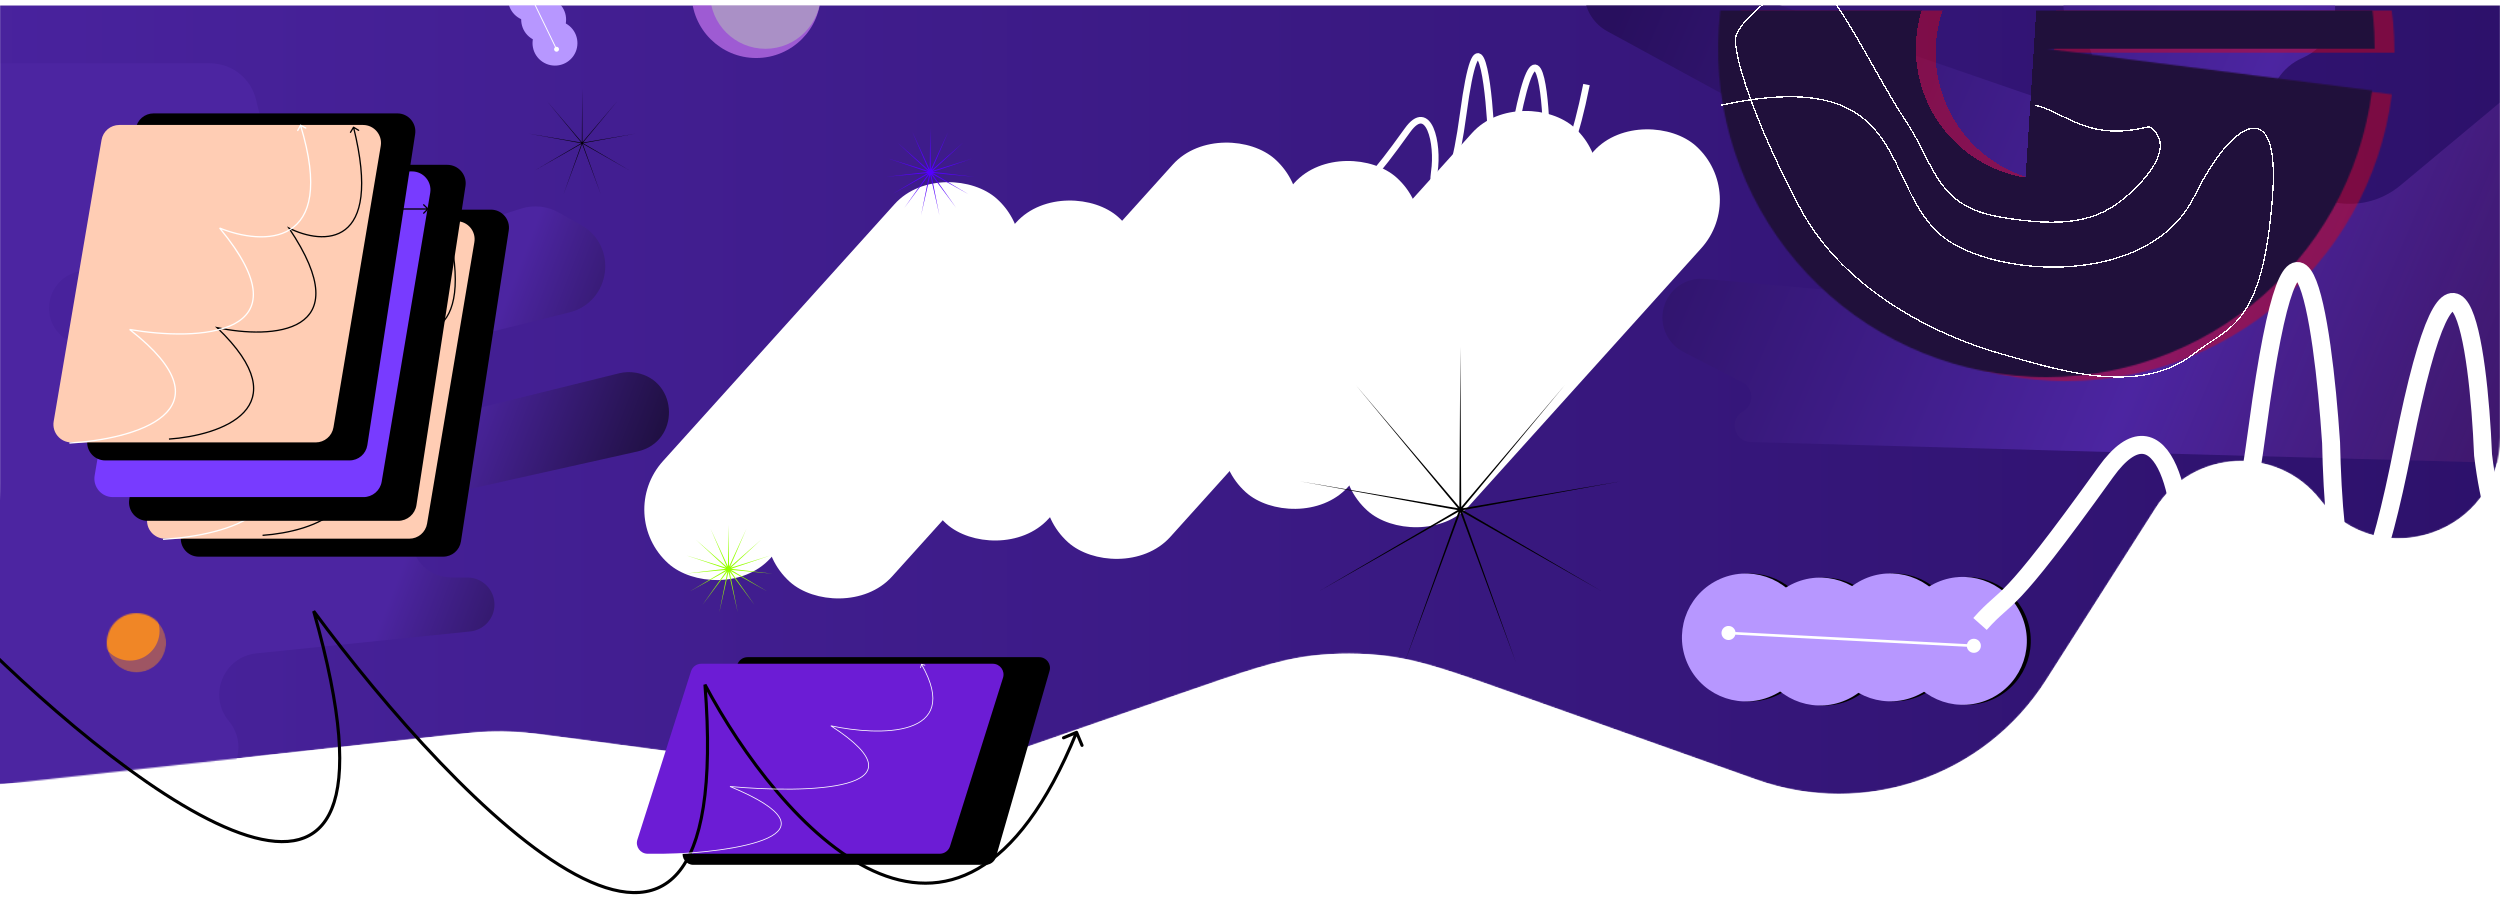 <svg width="1896" height="698" viewBox="0 0 1896 698" fill="none" xmlns="http://www.w3.org/2000/svg">
<g clip-path="url(#clip0_2466_2122)">
<rect width="1896" height="698" fill="white"/>
<g filter="url(#filter0_d_2466_2122)">
<mask id="mask0_2466_2122" style="mask-type:alpha" maskUnits="userSpaceOnUse" x="-99" y="0" width="1995" height="599">
<path d="M0 0H1896V327.804C1896 400.363 1804.31 432.014 1759.55 374.906V374.906C1727.06 333.452 1663.34 336.566 1635.05 380.991L1551.68 511.887C1505.05 585.1 1414.02 616.382 1332.24 587.298L1152.17 523.259C1102.54 505.608 1077.72 496.782 1052.2 493.564C1033.1 491.156 1013.79 491.083 994.682 493.345C969.136 496.37 944.252 505.007 894.485 522.28L784.825 560.343C750.545 572.241 733.405 578.191 715.766 581.488C702.554 583.958 689.158 585.314 675.719 585.542C657.777 585.845 639.792 583.451 603.823 578.663L427.875 555.24C409.609 552.808 400.476 551.593 391.303 551.089C384.426 550.711 377.536 550.634 370.652 550.856C361.47 551.153 352.313 552.162 333.997 554.181L7.223 590.204C2.417 590.734 -2.426 590.845 -7.252 590.538L-24.148 589.46C-108.458 584.083 -127.502 468.42 -49.366 436.296V436.296C-19.498 424.016 0 394.918 0 362.624V0Z" fill="url(#paint0_linear_2466_2122)"/>
</mask>
<g mask="url(#mask0_2466_2122)">
<path d="M0 0H1896V327.804C1896 400.363 1804.31 432.014 1759.55 374.906V374.906C1727.06 333.452 1663.34 336.566 1635.05 380.991L1551.68 511.887C1505.05 585.1 1414.02 616.382 1332.24 587.298L1152.17 523.259C1102.54 505.608 1077.72 496.782 1052.2 493.564C1033.1 491.156 1013.79 491.083 994.682 493.345C969.136 496.37 944.252 505.007 894.485 522.28L784.825 560.343C750.545 572.241 733.405 578.191 715.766 581.488C702.554 583.958 689.158 585.314 675.719 585.542C657.777 585.845 639.792 583.451 603.823 578.663L427.875 555.24C409.609 552.808 400.476 551.593 391.303 551.089C384.426 550.711 377.536 550.634 370.652 550.856C361.47 551.153 352.313 552.162 333.997 554.181L7.223 590.204C2.417 590.734 -2.426 590.845 -7.252 590.538L-24.148 589.46C-108.458 584.083 -127.502 468.42 -49.366 436.296V436.296C-19.498 424.016 0 394.918 0 362.624V0Z" fill="url(#paint1_linear_2466_2122)"/>
<circle cx="573.5" cy="-9" r="49" fill="#9E5BD3"/>
<circle cx="580.5" cy="-9" r="42" fill="#AA90C6"/>
<path d="M1370.45 457.742C1382.44 481.692 1372.75 510.831 1348.8 522.825C1324.85 534.819 1295.71 525.127 1283.72 501.176C1271.72 477.226 1281.42 448.087 1305.37 436.093C1329.32 424.099 1358.46 433.791 1370.45 457.742Z" fill="black"/>
<path d="M1426.8 460.836C1438.79 484.787 1429.1 513.925 1405.15 525.92C1381.2 537.914 1352.06 528.222 1340.07 504.271C1328.07 480.321 1337.77 451.182 1361.72 439.188C1385.67 427.194 1414.81 436.886 1426.8 460.836Z" fill="black"/>
<path d="M1480.02 457.672C1492.01 481.622 1482.32 510.761 1458.37 522.755C1434.42 534.75 1405.28 525.057 1393.28 501.107C1381.29 477.157 1390.98 448.018 1414.93 436.024C1438.88 424.029 1468.02 433.722 1480.02 457.672Z" fill="black"/>
<path d="M1535.03 460.32C1547.02 484.271 1537.33 513.41 1513.38 525.404C1489.43 537.398 1460.29 527.706 1448.29 503.755C1436.3 479.805 1445.99 450.666 1469.94 438.672C1493.89 426.678 1523.03 436.37 1535.03 460.32Z" fill="black"/>
<path d="M1308.59 475.782C1308.43 478.724 1310.69 481.233 1313.64 481.387C1316.58 481.54 1319.09 479.28 1319.24 476.339C1319.39 473.397 1317.13 470.888 1314.19 470.734C1311.25 470.581 1308.74 472.841 1308.59 475.782ZM1494.64 485.503C1494.48 488.444 1496.74 490.953 1499.68 491.107C1502.62 491.261 1505.13 489.001 1505.29 486.059C1505.44 483.118 1503.18 480.609 1500.24 480.455C1497.3 480.301 1494.79 482.561 1494.64 485.503ZM1313.86 477.059L1499.91 486.78L1500.01 484.782L1313.97 475.062L1313.86 477.059Z" fill="white"/>
<path d="M1367.45 457.742C1379.44 481.692 1369.75 510.831 1345.8 522.825C1321.85 534.819 1292.71 525.127 1280.72 501.176C1268.72 477.226 1278.42 448.087 1302.37 436.093C1326.32 424.099 1355.46 433.791 1367.45 457.742Z" fill="#B797FF"/>
<path d="M1423.8 460.836C1435.79 484.787 1426.1 513.925 1402.15 525.92C1378.2 537.914 1349.06 528.222 1337.07 504.271C1325.07 480.321 1334.77 451.182 1358.72 439.188C1382.67 427.194 1411.81 436.886 1423.8 460.836Z" fill="#B797FF"/>
<path d="M1477.02 457.672C1489.01 481.622 1479.32 510.761 1455.37 522.755C1431.42 534.75 1402.28 525.057 1390.28 501.107C1378.29 477.157 1387.98 448.018 1411.93 436.024C1435.88 424.029 1465.02 433.722 1477.02 457.672Z" fill="#B797FF"/>
<path d="M1532.03 460.32C1544.02 484.271 1534.33 513.41 1510.38 525.404C1486.43 537.398 1457.29 527.706 1445.29 503.755C1433.3 479.805 1442.99 450.666 1466.94 438.672C1490.89 426.678 1520.03 436.37 1532.03 460.32Z" fill="#B797FF"/>
<path d="M1305.59 475.782C1305.43 478.724 1307.69 481.233 1310.64 481.387C1313.58 481.54 1316.09 479.28 1316.24 476.339C1316.39 473.397 1314.13 470.888 1311.19 470.734C1308.25 470.581 1305.74 472.841 1305.59 475.782ZM1491.64 485.503C1491.48 488.444 1493.74 490.953 1496.68 491.107C1499.62 491.261 1502.13 489.001 1502.29 486.059C1502.44 483.118 1500.18 480.609 1497.24 480.455C1494.3 480.301 1491.79 482.561 1491.64 485.503ZM1310.86 477.059L1496.91 486.78L1497.01 484.782L1310.97 475.062L1310.86 477.059Z" fill="white"/>
<g filter="url(#filter1_d_2466_2122)">
<path d="M406.875 15.067C412.207 7.321 422.809 5.365 430.555 10.697C438.3 16.03 440.257 26.632 434.925 34.377C429.592 42.123 418.99 44.08 411.245 38.747C403.499 33.415 401.542 22.813 406.875 15.067Z" fill="#B797FF"/>
<path d="M398.279 -2.784C403.611 -10.53 414.213 -12.486 421.959 -7.154C429.705 -1.822 431.661 8.78 426.329 16.526C420.997 24.272 410.395 26.228 402.649 20.896C394.903 15.563 392.947 4.962 398.279 -2.784Z" fill="#B797FF"/>
<path d="M388.29 -18.611C393.622 -26.357 404.224 -28.314 411.97 -22.981C419.716 -17.649 421.672 -7.047 416.34 0.699C411.008 8.444 400.406 10.401 392.66 5.069C384.914 -0.264 382.958 -10.866 388.29 -18.611Z" fill="#B797FF"/>
<path d="M379.785 -35.975C385.117 -43.721 395.719 -45.677 403.465 -40.345C411.21 -35.012 413.167 -24.41 407.835 -16.665C402.502 -8.919 391.9 -6.962 384.155 -12.295C376.409 -17.627 374.452 -28.229 379.785 -35.975Z" fill="#B797FF"/>
<path d="M422.903 31.032C423.833 30.581 424.222 29.461 423.771 28.531C423.32 27.6 422.2 27.212 421.269 27.663C420.339 28.114 419.95 29.234 420.401 30.164C420.852 31.095 421.972 31.484 422.903 31.032ZM394.371 -27.822C395.302 -28.273 395.69 -29.393 395.239 -30.323C394.788 -31.254 393.668 -31.642 392.738 -31.191C391.807 -30.74 391.418 -29.62 391.869 -28.689C392.321 -27.759 393.441 -27.37 394.371 -27.822ZM422.402 29.195L393.87 -29.66L393.238 -29.353L421.77 29.501L422.402 29.195Z" fill="white"/>
</g>
<g filter="url(#filter2_d_2466_2122)">
<path d="M-169 78C-169 58.118 -152.882 42 -133 42H159.175C175.794 42 190.254 53.377 194.164 69.53L209.196 131.63C214.002 151.485 201.343 171.356 181.317 175.391L59.903 199.853C39.153 204.033 30.163 228.675 43.347 245.234V245.234C50.664 254.426 62.898 258.142 74.091 254.574L395.125 152.241C404.615 149.217 414.933 150.258 423.627 155.119L440.581 164.598C469.061 180.521 463.365 223.083 431.7 230.956L131.92 305.498C107.153 311.656 104.312 345.723 127.717 355.899V355.899C133.089 358.235 139.081 358.739 144.768 357.334L469.589 277.084C473.814 276.04 478.213 275.914 482.491 276.713V276.713C515.058 282.799 515.869 329.16 483.536 336.383L336.33 369.267C299.324 377.533 305.334 432 343.251 432H354.503C365.823 432 375 441.177 375 452.497V452.497C375 463.008 367.049 471.815 356.593 472.887L194.517 489.501C169.529 492.063 157.5 521.457 173.522 540.802V540.802C190.792 561.651 175.369 593.123 148.31 592.249L-134.162 583.125C-153.582 582.498 -169 566.574 -169 547.144V78Z" fill="url(#paint2_linear_2466_2122)"/>
</g>
<g filter="url(#filter3_d_2466_2122)">
<path d="M173.972 162.549C175.006 155.902 180.73 151 187.457 151H372.357C380.72 151 387.115 158.454 385.845 166.719L349.588 402.605C348.565 409.263 342.836 414.178 336.1 414.178H150.763C142.39 414.178 135.992 406.708 137.279 398.434L173.972 162.549Z" fill="black"/>
<path d="M148.007 171.13C149.123 164.57 154.807 159.771 161.461 159.771H346.3C354.74 159.771 361.156 167.356 359.758 175.679L323.892 389.145C322.788 395.717 317.099 400.531 310.434 400.531H125.163C116.712 400.531 110.293 392.928 111.709 384.597L148.007 171.13Z" fill="#FFCDB4"/>
<path d="M235.631 313.5L235.734 313.011L234.016 312.648L235.285 313.861L235.631 313.5ZM290.131 238L290.353 237.552L288.657 236.709L289.716 238.28L290.131 238ZM339.389 161.072C339.152 160.929 338.845 161.005 338.703 161.242L336.38 165.096C336.237 165.332 336.313 165.64 336.55 165.782C336.786 165.925 337.093 165.849 337.236 165.612L339.301 162.186L342.727 164.251C342.963 164.394 343.27 164.318 343.413 164.081C343.556 163.845 343.479 163.537 343.243 163.395L339.389 161.072ZM199.165 398.499C208.905 397.83 220.081 396.035 230.369 392.754C240.648 389.477 250.09 384.702 256.309 378.041C262.552 371.355 265.529 362.784 262.874 352.027C260.229 341.31 252.005 328.466 235.976 313.139L235.285 313.861C251.257 329.134 259.324 341.819 261.903 352.267C264.472 362.674 261.606 370.903 255.578 377.359C249.526 383.84 240.27 388.548 230.065 391.802C219.868 395.053 208.774 396.837 199.097 397.501L199.165 398.499ZM235.527 313.989C245.807 316.162 257.803 317.607 269.164 317.278C280.513 316.949 291.289 314.847 299.075 309.871C306.901 304.871 311.672 296.987 310.999 285.243C310.329 273.548 304.264 258.048 290.545 237.72L289.716 238.28C303.398 258.552 309.346 273.872 310 285.3C310.653 296.68 306.06 304.221 298.537 309.029C290.973 313.862 280.411 315.951 269.135 316.278C257.871 316.605 245.955 315.171 235.734 313.011L235.527 313.989ZM289.908 238.448C296.408 241.677 304.187 244.273 311.851 244.897C319.516 245.52 327.11 244.173 333.175 239.457C339.245 234.738 343.705 226.707 345.223 214.13C346.739 201.56 345.324 184.41 339.616 161.38L338.646 161.62C344.338 184.59 345.726 201.607 344.23 214.01C342.734 226.407 338.362 234.158 332.561 238.668C326.756 243.182 319.439 244.511 311.932 243.9C304.425 243.289 296.77 240.74 290.353 237.552L289.908 238.448Z" fill="black"/>
<path d="M169.331 314.892L169.416 314.399L169.024 315.287L169.331 314.892ZM237.569 237.956L237.756 237.492L237.184 238.275L237.569 237.956ZM299.155 159.559C298.912 159.429 298.609 159.521 298.479 159.765L296.362 163.736C296.232 163.979 296.324 164.282 296.568 164.412C296.811 164.542 297.114 164.45 297.244 164.206L299.126 160.676L302.656 162.558C302.899 162.688 303.202 162.596 303.332 162.352C303.462 162.109 303.37 161.806 303.126 161.676L299.155 159.559ZM123.659 401.499C135.839 400.818 149.815 398.991 162.678 395.653C175.529 392.318 187.323 387.462 195.092 380.691C198.982 377.3 201.878 373.416 203.379 368.988C204.882 364.554 204.975 359.611 203.312 354.129C199.996 343.194 189.694 330.106 169.638 314.498L169.024 315.287C189.035 330.86 199.131 343.788 202.355 354.42C203.963 359.722 203.862 364.45 202.432 368.666C201.001 372.888 198.227 376.632 194.435 379.937C186.84 386.557 175.224 391.364 162.427 394.685C149.642 398.003 135.733 399.823 123.603 400.501L123.659 401.499ZM169.246 315.385C182.104 317.597 197.107 319.068 211.311 318.733C225.502 318.398 238.951 316.259 248.661 311.209C253.523 308.68 257.467 305.412 260.089 301.257C262.714 297.096 263.992 292.078 263.571 286.092C262.73 274.149 255.124 258.344 237.954 237.636L237.184 238.275C254.32 258.94 261.755 274.542 262.573 286.162C262.981 291.957 261.744 296.76 259.243 300.723C256.739 304.692 252.948 307.852 248.2 310.322C238.691 315.266 225.424 317.399 211.287 317.733C197.162 318.066 182.225 316.603 169.416 314.399L169.246 315.385ZM237.381 238.419C245.505 241.704 255.22 244.342 264.782 244.975C274.34 245.608 283.793 244.24 291.346 239.461C298.919 234.669 304.516 226.489 306.42 213.644C308.322 200.817 306.546 183.328 299.398 159.854L298.442 160.146C305.568 183.548 307.302 200.875 305.431 213.497C303.562 226.101 298.102 234.003 290.812 238.616C283.502 243.241 274.286 244.602 264.848 243.977C255.414 243.352 245.805 240.746 237.756 237.492L237.381 238.419Z" fill="white"/>
</g>
<g filter="url(#filter4_d_2466_2122)">
<g filter="url(#filter5_d_2466_2122)">
<path d="M135.657 124.848C136.718 118.029 142.589 113 149.491 113H339.184C347.763 113 354.325 120.647 353.021 129.127L315.825 371.127C314.775 377.957 308.898 383 301.987 383H111.846C103.256 383 96.692 375.336 98.013 366.848L135.657 124.848Z" fill="black"/>
</g>
<path d="M109.018 133.653C110.163 126.923 115.994 122 122.82 122H312.452C321.11 122 327.693 129.781 326.258 138.32L289.462 357.32C288.33 364.062 282.493 369 275.656 369H85.582C76.912 369 70.326 361.2 71.78 352.653L109.018 133.653Z" fill="#783BFF"/>
<path d="M324.854 150.854C325.049 150.658 325.049 150.342 324.854 150.146L321.672 146.964C321.476 146.769 321.16 146.769 320.964 146.964C320.769 147.16 320.769 147.476 320.964 147.672L323.793 150.5L320.964 153.328C320.769 153.524 320.769 153.84 320.964 154.036C321.16 154.231 321.476 154.231 321.672 154.036L324.854 150.854ZM106.5 151H324.5V150H106.5V151Z" fill="#020202"/>
<circle cx="199" cy="245.5" r="65.5" fill="#9A6CFF"/>
<path d="M185 216L195 241C193 243.5 192.101 244.795 191.5 247.5C190.5 252 198.5 257.5 202.5 253C210.316 244.207 198.5 239.5 196.5 240L186 214L220.5 237.5C214.1 243.5 215.833 258.667 217.5 265.5L197.5 276.5C194.7 266.1 183 261.833 177.5 261L185 216Z" fill="#783BFF"/>
</g>
<g filter="url(#filter6_d_2466_2122)">
<path d="M102.972 89.549C104.006 82.902 109.73 78 116.457 78H301.357C309.72 78 316.115 85.454 314.845 93.719L278.588 329.605C277.565 336.263 271.836 341.178 265.1 341.178H79.763C71.39 341.178 64.992 333.708 66.279 325.434L102.972 89.549Z" fill="black"/>
<path d="M77.007 98.13C78.123 91.57 83.807 86.772 90.46 86.772H275.3C283.74 86.772 290.156 94.356 288.758 102.679L252.892 316.145C251.788 322.717 246.099 327.531 239.434 327.531H54.163C45.712 327.531 39.293 319.928 40.709 311.597L77.007 98.13Z" fill="#FFCDB4"/>
<path d="M164.631 240.5L164.734 240.011L163.016 239.648L164.285 240.861L164.631 240.5ZM219.131 165L219.353 164.552L217.657 163.709L218.716 165.28L219.131 165ZM268.389 88.072C268.152 87.929 267.845 88.005 267.703 88.242L265.38 92.096C265.237 92.332 265.313 92.64 265.55 92.782C265.786 92.925 266.093 92.849 266.236 92.612L268.301 89.186L271.727 91.251C271.963 91.394 272.27 91.318 272.413 91.081C272.556 90.845 272.479 90.537 272.243 90.395L268.389 88.072ZM128.165 325.499C137.905 324.83 149.081 323.035 159.369 319.754C169.648 316.477 179.09 311.702 185.309 305.041C191.552 298.355 194.529 289.784 191.874 279.027C189.229 268.31 181.005 255.466 164.976 240.139L164.285 240.861C180.257 256.134 188.324 268.819 190.903 279.267C193.472 289.674 190.606 297.903 184.578 304.359C178.526 310.84 169.27 315.548 159.065 318.802C148.868 322.053 137.774 323.837 128.097 324.501L128.165 325.499ZM164.527 240.989C174.807 243.162 186.803 244.607 198.164 244.278C209.513 243.949 220.289 241.847 228.075 236.871C235.901 231.871 240.672 223.987 239.999 212.243C239.329 200.548 233.264 185.048 219.545 164.72L218.716 165.28C232.398 185.552 238.346 200.872 239 212.3C239.653 223.68 235.06 231.221 227.537 236.029C219.973 240.862 209.411 242.951 198.135 243.278C186.871 243.605 174.955 242.171 164.734 240.011L164.527 240.989ZM218.908 165.448C225.408 168.677 233.187 171.273 240.851 171.897C248.516 172.52 256.11 171.173 262.175 166.457C268.245 161.738 272.705 153.707 274.223 141.13C275.739 128.56 274.324 111.41 268.616 88.38L267.646 88.62C273.338 111.59 274.726 128.607 273.23 141.01C271.734 153.407 267.362 161.158 261.561 165.668C255.756 170.182 248.439 171.511 240.932 170.9C233.425 170.289 225.77 167.74 219.353 164.552L218.908 165.448Z" fill="black"/>
<path d="M98.331 241.892L98.416 241.399L98.024 242.287L98.331 241.892ZM166.569 164.956L166.756 164.492L166.184 165.275L166.569 164.956ZM228.155 86.559C227.912 86.429 227.609 86.521 227.479 86.765L225.362 90.736C225.232 90.979 225.324 91.282 225.568 91.412C225.811 91.542 226.114 91.45 226.244 91.206L228.126 87.676L231.656 89.558C231.899 89.688 232.202 89.596 232.332 89.352C232.462 89.109 232.37 88.806 232.126 88.676L228.155 86.559ZM52.659 328.499C64.839 327.818 78.815 325.991 91.678 322.653C104.529 319.318 116.323 314.462 124.092 307.691C127.982 304.3 130.878 300.416 132.379 295.988C133.882 291.554 133.975 286.611 132.312 281.129C128.996 270.194 118.694 257.106 98.638 241.498L98.024 242.287C118.035 257.86 128.131 270.788 131.355 281.42C132.963 286.722 132.862 291.45 131.432 295.666C130.001 299.888 127.227 303.632 123.435 306.937C115.84 313.557 104.224 318.364 91.427 321.685C78.642 325.003 64.733 326.823 52.603 327.501L52.659 328.499ZM98.246 242.385C111.104 244.597 126.107 246.068 140.311 245.733C154.502 245.398 167.951 243.259 177.661 238.209C182.523 235.68 186.467 232.412 189.089 228.257C191.714 224.096 192.992 219.078 192.571 213.092C191.73 201.149 184.124 185.344 166.954 164.636L166.184 165.275C183.32 185.94 190.755 201.542 191.573 213.162C191.981 218.957 190.744 223.76 188.243 227.723C185.739 231.692 181.948 234.852 177.2 237.322C167.691 242.266 154.424 244.399 140.287 244.733C126.162 245.066 111.225 243.603 98.416 241.399L98.246 242.385ZM166.381 165.419C174.505 168.704 184.22 171.342 193.782 171.975C203.34 172.608 212.793 171.24 220.346 166.461C227.919 161.669 233.516 153.489 235.42 140.644C237.322 127.817 235.546 110.328 228.398 86.854L227.442 87.146C234.568 110.548 236.302 127.875 234.431 140.497C232.562 153.101 227.102 161.003 219.812 165.616C212.502 170.241 203.286 171.602 193.848 170.977C184.414 170.352 174.805 167.746 166.756 164.492L166.381 165.419Z" fill="white"/>
</g>
<path d="M1210.33 12.956C1187.65 -12.054 1213.8 -50.681 1245.45 -38.915L1455 39L1549.46 71.58C1579.93 82.088 1601.6 41.796 1576.04 22.166V22.166C1556.78 7.371 1563.75 -23.208 1587.52 -28.195L1625.46 -36.153C1628.15 -36.717 1630.88 -37.04 1633.62 -37.119L1727.98 -39.836C1773.79 -41.156 1787.91 21.633 1745.95 40.05V40.05C1730.79 46.703 1721 61.691 1721 78.244V90.003C1721 95.311 1721.71 100.605 1723.11 105.725V105.725C1734.74 148.374 1786.62 164.813 1820.59 136.512L1943.08 34.435C1966.87 14.606 2003 31.527 2003 62.502V62.502C2003 69.362 2001.07 76.083 1997.43 81.897L1985.46 101.003C1966.95 130.542 1981.92 169.578 2015.42 179.182V179.182C2054.81 190.472 2066.58 240.574 2036.33 268.219L1977.44 322.046C1958.88 339.015 1934.45 348.109 1909.3 347.41L1327.73 331.244C1315.1 330.892 1310.93 314.144 1321.92 307.903V307.903C1330.55 303.003 1330.29 290.478 1321.46 285.94L1276.76 262.957C1263.49 256.138 1257.43 240.473 1262.65 226.504V226.504C1267.29 214.098 1279.64 206.32 1292.83 207.502L1392.62 216.448C1407.02 217.74 1421.19 212.163 1430.85 201.401V201.401C1450.11 179.938 1445.02 146.236 1420.27 131.42L1382 108.5L1218.79 19.611C1215.62 17.883 1212.76 15.633 1210.33 12.956V12.956Z" fill="url(#paint3_linear_2466_2122)"/>
<g filter="url(#filter7_di_2466_2122)">
<rect x="558.17" y="392.459" width="372.266" height="109.853" rx="54.927" transform="rotate(-47.972 558.17 392.459)" fill="white"/>
<rect x="466" y="378.527" width="372.266" height="109.853" rx="54.927" transform="rotate(-47.972 466 378.527)" fill="white"/>
<rect x="769.17" y="362.459" width="372.266" height="109.853" rx="54.927" transform="rotate(-47.972 769.17 362.459)" fill="white"/>
<rect x="677" y="348.527" width="372.266" height="109.853" rx="54.927" transform="rotate(-47.972 677 348.527)" fill="white"/>
<rect x="996.17" y="338.459" width="372.266" height="109.853" rx="54.927" transform="rotate(-47.972 996.17 338.459)" fill="white"/>
<rect x="904" y="324.527" width="372.266" height="109.853" rx="54.927" transform="rotate(-47.972 904 324.527)" fill="white"/>
</g>
<path d="M441.5 63L441.741 103.837L468.176 72.709L442.111 104.147L482.37 97.294L442.195 104.623L477.44 125.25L441.953 105.04L455.694 143.497L441.5 105.206L427.306 143.497L441.047 105.04L405.56 125.25L440.805 104.623L400.63 97.294L440.889 104.147L414.824 72.709L441.259 103.837L441.5 63Z" fill="black"/>
<g filter="url(#filter8_d_2466_2122)">
<path d="M1107.5 255L1108.22 376.527L1186.88 283.894L1109.32 377.45L1229.12 357.054L1109.57 378.865L1214.45 440.25L1108.85 380.108L1149.74 494.552L1107.5 380.6L1065.26 494.552L1106.15 380.108L1000.55 440.25L1105.43 378.865L985.876 357.054L1105.68 377.45L1028.12 283.894L1106.78 376.527L1107.5 255Z" fill="black"/>
</g>
<g filter="url(#filter9_d_2466_2122)">
<path d="M705.5 92L705.925 123.501L719.126 94.896L706.701 123.847L730.395 103.084L707.27 124.478L737.36 115.148L707.532 125.286L738.816 129.002L707.443 126.131L734.512 142.25L707.019 126.867L725.191 152.602L706.331 127.367L712.465 158.268L705.5 127.543L698.535 158.268L704.669 127.367L685.809 152.602L703.981 126.867L676.488 142.25L703.557 126.131L672.184 129.002L703.468 125.286L673.64 115.148L703.73 124.478L680.605 103.084L704.299 123.847L691.874 94.896L705.075 123.501L705.5 92Z" fill="#5500FF"/>
</g>
<g filter="url(#filter10_d_2466_2122)">
<path d="M552.5 393L552.925 424.501L566.126 395.896L553.701 424.847L577.395 404.084L554.27 425.478L584.36 416.148L554.532 426.286L585.816 430.002L554.443 427.131L581.512 443.25L554.019 427.867L572.191 453.602L553.331 428.367L559.465 459.268L552.5 428.543L545.535 459.268L551.669 428.367L532.809 453.602L550.981 427.867L523.488 443.25L550.557 427.131L519.184 430.002L550.468 426.286L520.64 416.148L550.73 425.478L527.605 404.084L551.299 424.847L538.874 395.896L552.075 424.501L552.5 393Z" fill="#95FF00"/>
</g>
<g filter="url(#filter11_d_2466_2122)">
<mask id="path-36-inside-1_2466_2122" fill="white">
<path d="M1816 32C1816 -32.667 1790.84 -94.798 1745.85 -141.246C1700.86 -187.694 1639.56 -214.817 1574.92 -216.874C1510.29 -218.931 1447.39 -195.763 1399.53 -152.27C1351.68 -108.777 1322.62 -48.372 1318.5 16.164C1314.39 80.7 1335.55 144.305 1377.5 193.521C1419.44 242.737 1478.89 273.702 1543.27 279.866C1607.64 286.03 1671.88 266.909 1722.41 226.548C1772.94 186.187 1805.78 127.752 1813.99 63.608L1567 32H1816Z"/>
</mask>
<path d="M1816 32C1816 -32.667 1790.84 -94.798 1745.85 -141.246C1700.86 -187.694 1639.56 -214.817 1574.92 -216.874C1510.29 -218.931 1447.39 -195.763 1399.53 -152.27C1351.68 -108.777 1322.62 -48.372 1318.5 16.164C1314.39 80.7 1335.55 144.305 1377.5 193.521C1419.44 242.737 1478.89 273.702 1543.27 279.866C1607.64 286.03 1671.88 266.909 1722.41 226.548C1772.94 186.187 1805.78 127.752 1813.99 63.608L1567 32H1816Z" stroke="#F50000" stroke-opacity="0.39" stroke-width="300" shape-rendering="crispEdges" mask="url(#path-36-inside-1_2466_2122)"/>
</g>
<g filter="url(#filter12_d_2466_2122)">
<mask id="path-37-inside-2_2466_2122" fill="white">
<path d="M1801 29C1801 -35.667 1775.84 -97.798 1730.85 -144.246C1685.86 -190.694 1624.56 -217.817 1559.92 -219.874C1495.29 -221.931 1432.39 -198.763 1384.53 -155.27C1336.68 -111.777 1307.62 -51.372 1303.5 13.164C1299.39 77.7 1320.55 141.305 1362.5 190.521C1404.44 239.737 1463.89 270.702 1528.27 276.866C1592.64 283.03 1656.88 263.909 1707.41 223.548C1757.94 183.187 1790.78 124.752 1798.99 60.608L1552 29H1801Z"/>
</mask>
<path d="M1801 29C1801 -35.667 1775.84 -97.798 1730.85 -144.246C1685.86 -190.694 1624.56 -217.817 1559.92 -219.874C1495.29 -221.931 1432.39 -198.763 1384.53 -155.27C1336.68 -111.777 1307.62 -51.372 1303.5 13.164C1299.39 77.7 1320.55 141.305 1362.5 190.521C1404.44 239.737 1463.89 270.702 1528.27 276.866C1592.64 283.03 1656.88 263.909 1707.41 223.548C1757.94 183.187 1790.78 124.752 1798.99 60.608L1552 29H1801Z" stroke="#20103B" stroke-width="300" shape-rendering="crispEdges" mask="url(#path-37-inside-2_2466_2122)"/>
</g>
<g filter="url(#filter13_dddddf_2466_2122)">
<path d="M1305 55.815C1451.51 24.063 1425.1 117.522 1473.93 155.864C1513 186.537 1630 194.745 1664.29 124.71C1691.87 68.395 1729.48 44.671 1723.5 124.71C1716.03 224.759 1690 223.525 1664.29 243.931C1622 277.5 1558.65 255.913 1516.29 243.931C1473.93 231.949 1399.68 198.999 1364.8 133.098C1329.92 67.198 1313.97 16.275 1316.46 3.694C1318.95 -8.887 1360.31 -44.234 1376.76 -37.045C1393.2 -29.856 1422.6 33.648 1445.03 67.198C1467.45 100.747 1467.95 132.112 1516.29 140.5C1564.63 148.888 1590.54 144.48 1612.96 124.71C1635.39 104.941 1647.5 84 1630 72C1583 84 1565.92 60.607 1543.5 55.815" stroke="white" shape-rendering="crispEdges"/>
</g>
</g>
</g>
<g filter="url(#filter14_d_2466_2122)">
<path d="M559.118 501.882C560.134 498.397 563.328 496 566.959 496H788.135C793.568 496 797.486 501.205 795.983 506.426L755.348 647.589C754.341 651.087 751.141 653.496 747.501 653.496H525.834C520.391 653.496 516.471 648.272 517.994 643.046L559.118 501.882Z" fill="black"/>
<path d="M524.071 506.688C525.15 503.301 528.297 501 531.853 501H752.904C758.42 501 762.35 506.356 760.694 511.618L720.497 639.365C719.427 642.766 716.273 645.08 712.707 645.08H491.171C485.643 645.08 481.712 639.703 483.39 634.436L524.071 506.688Z" fill="#6C1CD5"/>
<path d="M237.892 461.089L238.849 460.383L236.748 461.413L237.892 461.089ZM534.641 516.842L535.691 516.283L533.456 516.935L534.641 516.842ZM817.563 552.562C817.309 551.956 816.612 551.671 816.006 551.926L806.138 556.067C805.532 556.321 805.247 557.018 805.502 557.624C805.756 558.229 806.453 558.514 807.058 558.26L815.83 554.579L819.512 563.351C819.766 563.956 820.463 564.241 821.068 563.987C821.674 563.733 821.959 563.036 821.705 562.43L817.563 552.562ZM-20.841 479.499C9.766 510.14 46.668 543.632 83.447 571.822C120.199 599.992 156.93 622.947 187.183 632.409C202.309 637.14 215.95 638.541 227.21 635.409C238.543 632.257 247.318 624.551 252.709 611.421C258.077 598.349 260.091 579.911 258.066 555.184C256.038 530.44 249.956 499.301 239.037 460.765L236.748 461.413C247.643 499.863 253.685 530.841 255.695 555.378C257.707 579.932 255.673 597.941 250.509 610.517C245.37 623.036 237.132 630.181 226.573 633.118C215.941 636.075 202.812 634.805 187.893 630.139C158.055 620.807 121.597 598.067 84.894 569.935C48.216 541.822 11.394 508.404 -19.159 477.818L-20.841 479.499ZM236.936 461.795C264.242 498.793 297.995 540.193 332.888 576.635C367.764 613.059 403.849 644.605 435.821 661.814C451.806 670.418 466.858 675.492 480.276 675.729C493.751 675.966 505.54 671.321 514.861 660.601C524.14 649.929 530.896 633.328 534.58 609.777C538.267 586.213 538.895 555.585 535.826 516.748L533.456 516.935C536.516 555.667 535.878 586.094 532.23 609.409C528.58 632.739 521.933 648.843 513.066 659.04C504.242 669.189 493.145 673.577 480.318 673.351C467.434 673.123 452.769 668.236 436.949 659.72C405.311 642.69 369.432 611.363 334.606 574.991C299.797 538.637 266.109 497.317 238.849 460.383L236.936 461.795ZM533.591 517.4C547.601 543.735 566.546 573.163 588.522 599.002C610.487 624.828 635.544 647.144 661.798 659.156C688.097 671.189 715.649 672.895 742.384 657.375C769.045 641.899 794.706 609.399 817.567 553.472L815.366 552.572C792.59 608.288 767.193 640.224 741.19 655.318C715.263 670.369 688.546 668.78 662.787 656.994C636.982 645.187 612.191 623.161 590.334 597.461C568.488 571.775 549.636 542.496 535.691 516.283L533.591 517.4Z" fill="black"/>
<path d="M553.618 594.08L553.645 593.782L553.503 594.357L553.618 594.08ZM630.096 548.039L630.159 547.746L629.934 548.29L630.096 548.039ZM698.934 501.098C698.775 501.054 698.611 501.148 698.567 501.308L697.856 503.905C697.812 504.065 697.906 504.229 698.066 504.273C698.225 504.316 698.39 504.223 698.433 504.063L699.065 501.754L701.374 502.386C701.533 502.43 701.698 502.336 701.742 502.177C701.785 502.017 701.691 501.853 701.532 501.809L698.934 501.098ZM502.407 645.91C516.039 645.503 531.676 644.411 546.061 642.418C560.439 640.426 573.595 637.53 582.248 633.503C586.57 631.491 589.81 629.178 591.499 626.518C592.347 625.182 592.805 623.757 592.809 622.243C592.813 620.731 592.363 619.15 591.426 617.501C589.558 614.211 585.735 610.619 579.598 606.691C573.456 602.759 564.967 598.473 553.732 593.804L553.503 594.357C564.72 599.018 573.173 603.289 579.276 607.195C585.384 611.105 589.109 614.633 590.906 617.796C591.802 619.374 592.214 620.853 592.21 622.242C592.207 623.629 591.789 624.945 590.994 626.197C589.397 628.712 586.283 630.965 581.995 632.96C573.428 636.947 560.346 639.834 545.979 641.825C531.62 643.815 516.005 644.905 502.39 645.312L502.407 645.91ZM553.59 594.378C567.982 595.7 584.77 596.579 600.657 596.379C616.538 596.179 631.541 594.9 642.349 591.899C647.751 590.399 652.134 588.461 655.054 585.989C657.987 583.507 659.456 580.474 658.975 576.827C658.498 573.208 656.106 569.038 651.463 564.243C646.814 559.441 639.88 553.983 630.258 547.787L629.934 548.29C639.536 554.473 646.428 559.904 651.033 564.659C655.642 569.419 657.929 573.474 658.382 576.905C658.83 580.309 657.479 583.153 654.668 585.532C651.844 587.923 647.557 589.832 642.189 591.322C631.457 594.302 616.517 595.58 600.65 595.78C584.788 595.98 568.02 595.103 553.645 593.782L553.59 594.378ZM630.032 548.331C639.109 550.291 649.956 551.862 660.621 552.239C671.283 552.616 681.785 551.801 690.163 548.97C698.543 546.139 704.844 541.273 706.996 533.526C709.142 525.796 707.129 515.29 699.115 501.238L698.596 501.535C706.58 515.535 708.501 525.865 706.419 533.365C704.341 540.848 698.25 545.606 689.972 548.403C681.692 551.201 671.271 552.017 660.642 551.641C650.018 551.266 639.207 549.699 630.159 547.746L630.032 548.331Z" fill="white"/>
</g>
<mask id="mask1_2466_2122" style="mask-type:alpha" maskUnits="userSpaceOnUse" x="81" y="465" width="45" height="45">
<circle cx="103.5" cy="487.5" r="22.5" fill="#F08626"/>
</mask>
<g mask="url(#mask1_2466_2122)">
<circle cx="103.5" cy="487.5" r="22.5" fill="#F08626" fill-opacity="0.5"/>
<circle cx="98.5" cy="478.5" r="22.5" fill="#F08626"/>
</g>
<g filter="url(#filter15_d_2466_2122)">
<path d="M1203.19 60.114C1186.06 145.495 1175.59 115.637 1172.49 90.035C1171.18 58.447 1164.92 13.699 1150.32 87.419C1135.72 161.139 1130.81 117.567 1130.18 86.565C1127.86 51.561 1120.53 1.625 1109.77 81.913C1099.02 162.202 1084.48 148.439 1087.77 126.48C1091.06 104.522 1083.48 72.419 1067.45 94.769C1038.59 135.009 1040.75 127.694 1032.45 137.046" stroke="white" stroke-width="5"/>
</g>
<g filter="url(#filter16_d_2466_2122)">
<path d="M1966.77 252.726C1920.11 485.331 1891.59 403.988 1883.16 334.241C1879.59 248.184 1862.52 126.278 1822.75 327.114C1782.99 527.95 1769.61 409.245 1767.89 324.788C1761.56 229.426 1741.58 93.384 1712.28 312.115C1682.99 530.846 1643.38 493.351 1652.35 433.529C1661.31 373.707 1640.67 286.25 1596.99 347.136C1518.35 456.765 1524.25 436.835 1501.64 462.313" stroke="white" stroke-width="13.621"/>
</g>
</g>
<defs>
<filter id="filter0_d_2466_2122" x="-119.595" y="-16.8" width="2036.39" height="639.68" filterUnits="userSpaceOnUse" color-interpolation-filters="sRGB">
<feFlood flood-opacity="0" result="BackgroundImageFix"/>
<feColorMatrix in="SourceAlpha" type="matrix" values="0 0 0 0 0 0 0 0 0 0 0 0 0 0 0 0 0 0 127 0" result="hardAlpha"/>
<feOffset dy="4"/>
<feGaussianBlur stdDeviation="10.4"/>
<feComposite in2="hardAlpha" operator="out"/>
<feColorMatrix type="matrix" values="0 0 0 0 0 0 0 0 0 0 0 0 0 0 0 0 0 0 0.25 0"/>
<feBlend mode="normal" in2="BackgroundImageFix" result="effect1_dropShadow_2466_2122"/>
<feBlend mode="normal" in="SourceGraphic" in2="effect1_dropShadow_2466_2122" result="shape"/>
</filter>
<filter id="filter1_d_2466_2122" x="372.781" y="-43.348" width="69.147" height="93.098" filterUnits="userSpaceOnUse" color-interpolation-filters="sRGB">
<feFlood flood-opacity="0" result="BackgroundImageFix"/>
<feColorMatrix in="SourceAlpha" type="matrix" values="0 0 0 0 0 0 0 0 0 0 0 0 0 0 0 0 0 0 127 0" result="hardAlpha"/>
<feOffset dy="4"/>
<feGaussianBlur stdDeviation="2"/>
<feComposite in2="hardAlpha" operator="out"/>
<feColorMatrix type="matrix" values="0 0 0 0 0 0 0 0 0 0 0 0 0 0 0 0 0 0 0.25 0"/>
<feBlend mode="normal" in2="BackgroundImageFix" result="effect1_dropShadow_2466_2122"/>
<feBlend mode="normal" in="SourceGraphic" in2="effect1_dropShadow_2466_2122" result="shape"/>
</filter>
<filter id="filter2_d_2466_2122" x="-173" y="40" width="684.355" height="558.268" filterUnits="userSpaceOnUse" color-interpolation-filters="sRGB">
<feFlood flood-opacity="0" result="BackgroundImageFix"/>
<feColorMatrix in="SourceAlpha" type="matrix" values="0 0 0 0 0 0 0 0 0 0 0 0 0 0 0 0 0 0 127 0" result="hardAlpha"/>
<feOffset dy="2"/>
<feGaussianBlur stdDeviation="2"/>
<feComposite in2="hardAlpha" operator="out"/>
<feColorMatrix type="matrix" values="0 0 0 0 0 0 0 0 0 0 0 0 0 0 0 0 0 0 0.25 0"/>
<feBlend mode="normal" in2="BackgroundImageFix" result="effect1_dropShadow_2466_2122"/>
<feBlend mode="normal" in="SourceGraphic" in2="effect1_dropShadow_2466_2122" result="shape"/>
</filter>
<filter id="filter3_d_2466_2122" x="100.714" y="144.2" width="296.092" height="284.778" filterUnits="userSpaceOnUse" color-interpolation-filters="sRGB">
<feFlood flood-opacity="0" result="BackgroundImageFix"/>
<feColorMatrix in="SourceAlpha" type="matrix" values="0 0 0 0 0 0 0 0 0 0 0 0 0 0 0 0 0 0 127 0" result="hardAlpha"/>
<feOffset dy="4"/>
<feGaussianBlur stdDeviation="5.4"/>
<feComposite in2="hardAlpha" operator="out"/>
<feColorMatrix type="matrix" values="0 0 0 0 0.614 0 0 0 0 0.519 0 0 0 0 0.519 0 0 0 0.25 0"/>
<feBlend mode="normal" in2="BackgroundImageFix" result="effect1_dropShadow_2466_2122"/>
<feBlend mode="normal" in="SourceGraphic" in2="effect1_dropShadow_2466_2122" result="shape"/>
</filter>
<filter id="filter4_d_2466_2122" x="60.778" y="106.2" width="303.209" height="291.6" filterUnits="userSpaceOnUse" color-interpolation-filters="sRGB">
<feFlood flood-opacity="0" result="BackgroundImageFix"/>
<feColorMatrix in="SourceAlpha" type="matrix" values="0 0 0 0 0 0 0 0 0 0 0 0 0 0 0 0 0 0 127 0" result="hardAlpha"/>
<feOffset dy="4"/>
<feGaussianBlur stdDeviation="5.4"/>
<feComposite in2="hardAlpha" operator="out"/>
<feColorMatrix type="matrix" values="0 0 0 0 0.614 0 0 0 0 0.519 0 0 0 0 0.519 0 0 0 0.25 0"/>
<feBlend mode="normal" in2="BackgroundImageFix" result="effect1_dropShadow_2466_2122"/>
<feBlend mode="normal" in="SourceGraphic" in2="effect1_dropShadow_2466_2122" result="shape"/>
</filter>
<filter id="filter5_d_2466_2122" x="93.844" y="113" width="263.344" height="278" filterUnits="userSpaceOnUse" color-interpolation-filters="sRGB">
<feFlood flood-opacity="0" result="BackgroundImageFix"/>
<feColorMatrix in="SourceAlpha" type="matrix" values="0 0 0 0 0 0 0 0 0 0 0 0 0 0 0 0 0 0 127 0" result="hardAlpha"/>
<feOffset dy="4"/>
<feGaussianBlur stdDeviation="2"/>
<feComposite in2="hardAlpha" operator="out"/>
<feColorMatrix type="matrix" values="0 0 0 0 0 0 0 0 0 0 0 0 0 0 0 0 0 0 0.25 0"/>
<feBlend mode="normal" in2="BackgroundImageFix" result="effect1_dropShadow_2466_2122"/>
<feBlend mode="normal" in="SourceGraphic" in2="effect1_dropShadow_2466_2122" result="shape"/>
</filter>
<filter id="filter6_d_2466_2122" x="29.714" y="71.2" width="296.092" height="284.778" filterUnits="userSpaceOnUse" color-interpolation-filters="sRGB">
<feFlood flood-opacity="0" result="BackgroundImageFix"/>
<feColorMatrix in="SourceAlpha" type="matrix" values="0 0 0 0 0 0 0 0 0 0 0 0 0 0 0 0 0 0 127 0" result="hardAlpha"/>
<feOffset dy="4"/>
<feGaussianBlur stdDeviation="5.4"/>
<feComposite in2="hardAlpha" operator="out"/>
<feColorMatrix type="matrix" values="0 0 0 0 0.614 0 0 0 0 0.519 0 0 0 0 0.519 0 0 0 0.25 0"/>
<feBlend mode="normal" in2="BackgroundImageFix" result="effect1_dropShadow_2466_2122"/>
<feBlend mode="normal" in="SourceGraphic" in2="effect1_dropShadow_2466_2122" result="shape"/>
</filter>
<filter id="filter7_di_2466_2122" x="484.646" y="70.647" width="823.707" height="380.713" filterUnits="userSpaceOnUse" color-interpolation-filters="sRGB">
<feFlood flood-opacity="0" result="BackgroundImageFix"/>
<feColorMatrix in="SourceAlpha" type="matrix" values="0 0 0 0 0 0 0 0 0 0 0 0 0 0 0 0 0 0 127 0" result="hardAlpha"/>
<feOffset dy="4"/>
<feGaussianBlur stdDeviation="2"/>
<feComposite in2="hardAlpha" operator="out"/>
<feColorMatrix type="matrix" values="0 0 0 0 0 0 0 0 0 0 0 0 0 0 0 0 0 0 0.25 0"/>
<feBlend mode="normal" in2="BackgroundImageFix" result="effect1_dropShadow_2466_2122"/>
<feBlend mode="normal" in="SourceGraphic" in2="effect1_dropShadow_2466_2122" result="shape"/>
<feColorMatrix in="SourceAlpha" type="matrix" values="0 0 0 0 0 0 0 0 0 0 0 0 0 0 0 0 0 0 127 0" result="hardAlpha"/>
<feOffset dy="4"/>
<feGaussianBlur stdDeviation="2"/>
<feComposite in2="hardAlpha" operator="arithmetic" k2="-1" k3="1"/>
<feColorMatrix type="matrix" values="0 0 0 0 0 0 0 0 0 0 0 0 0 0 0 0 0 0 0.25 0"/>
<feBlend mode="normal" in2="shape" result="effect2_innerShadow_2466_2122"/>
</filter>
<filter id="filter8_d_2466_2122" x="981.877" y="255" width="251.246" height="247.553" filterUnits="userSpaceOnUse" color-interpolation-filters="sRGB">
<feFlood flood-opacity="0" result="BackgroundImageFix"/>
<feColorMatrix in="SourceAlpha" type="matrix" values="0 0 0 0 0 0 0 0 0 0 0 0 0 0 0 0 0 0 127 0" result="hardAlpha"/>
<feOffset dy="4"/>
<feGaussianBlur stdDeviation="2"/>
<feComposite in2="hardAlpha" operator="out"/>
<feColorMatrix type="matrix" values="0 0 0 0 1 0 0 0 0 1 0 0 0 0 1 0 0 0 0.25 0"/>
<feBlend mode="normal" in2="BackgroundImageFix" result="effect1_dropShadow_2466_2122"/>
<feBlend mode="normal" in="SourceGraphic" in2="effect1_dropShadow_2466_2122" result="shape"/>
</filter>
<filter id="filter9_d_2466_2122" x="671.099" y="92" width="68.803" height="68.438" filterUnits="userSpaceOnUse" color-interpolation-filters="sRGB">
<feFlood flood-opacity="0" result="BackgroundImageFix"/>
<feColorMatrix in="SourceAlpha" type="matrix" values="0 0 0 0 0 0 0 0 0 0 0 0 0 0 0 0 0 0 127 0" result="hardAlpha"/>
<feOffset dy="1.085"/>
<feGaussianBlur stdDeviation="0.543"/>
<feComposite in2="hardAlpha" operator="out"/>
<feColorMatrix type="matrix" values="0 0 0 0 1 0 0 0 0 1 0 0 0 0 1 0 0 0 0.25 0"/>
<feBlend mode="normal" in2="BackgroundImageFix" result="effect1_dropShadow_2466_2122"/>
<feBlend mode="normal" in="SourceGraphic" in2="effect1_dropShadow_2466_2122" result="shape"/>
</filter>
<filter id="filter10_d_2466_2122" x="518.099" y="393" width="68.803" height="68.438" filterUnits="userSpaceOnUse" color-interpolation-filters="sRGB">
<feFlood flood-opacity="0" result="BackgroundImageFix"/>
<feColorMatrix in="SourceAlpha" type="matrix" values="0 0 0 0 0 0 0 0 0 0 0 0 0 0 0 0 0 0 127 0" result="hardAlpha"/>
<feOffset dy="1.085"/>
<feGaussianBlur stdDeviation="0.543"/>
<feComposite in2="hardAlpha" operator="out"/>
<feColorMatrix type="matrix" values="0 0 0 0 1 0 0 0 0 1 0 0 0 0 1 0 0 0 0.25 0"/>
<feBlend mode="normal" in2="BackgroundImageFix" result="effect1_dropShadow_2466_2122"/>
<feBlend mode="normal" in="SourceGraphic" in2="effect1_dropShadow_2466_2122" result="shape"/>
</filter>
<filter id="filter11_d_2466_2122" x="1314" y="-217" width="506" height="506" filterUnits="userSpaceOnUse" color-interpolation-filters="sRGB">
<feFlood flood-opacity="0" result="BackgroundImageFix"/>
<feColorMatrix in="SourceAlpha" type="matrix" values="0 0 0 0 0 0 0 0 0 0 0 0 0 0 0 0 0 0 127 0" result="hardAlpha"/>
<feOffset dy="4"/>
<feGaussianBlur stdDeviation="2"/>
<feComposite in2="hardAlpha" operator="out"/>
<feColorMatrix type="matrix" values="0 0 0 0 0 0 0 0 0 0 0 0 0 0 0 0 0 0 0.25 0"/>
<feBlend mode="normal" in2="BackgroundImageFix" result="effect1_dropShadow_2466_2122"/>
<feBlend mode="normal" in="SourceGraphic" in2="effect1_dropShadow_2466_2122" result="shape"/>
</filter>
<filter id="filter12_d_2466_2122" x="1299" y="-220" width="506" height="506" filterUnits="userSpaceOnUse" color-interpolation-filters="sRGB">
<feFlood flood-opacity="0" result="BackgroundImageFix"/>
<feColorMatrix in="SourceAlpha" type="matrix" values="0 0 0 0 0 0 0 0 0 0 0 0 0 0 0 0 0 0 127 0" result="hardAlpha"/>
<feOffset dy="4"/>
<feGaussianBlur stdDeviation="2"/>
<feComposite in2="hardAlpha" operator="out"/>
<feColorMatrix type="matrix" values="0 0 0 0 0 0 0 0 0 0 0 0 0 0 0 0 0 0 0.25 0"/>
<feBlend mode="normal" in2="BackgroundImageFix" result="effect1_dropShadow_2466_2122"/>
<feBlend mode="normal" in="SourceGraphic" in2="effect1_dropShadow_2466_2122" result="shape"/>
</filter>
<filter id="filter13_dddddf_2466_2122" x="1300.89" y="-42.2" width="427.738" height="312.585" filterUnits="userSpaceOnUse" color-interpolation-filters="sRGB">
<feFlood flood-opacity="0" result="BackgroundImageFix"/>
<feColorMatrix in="SourceAlpha" type="matrix" values="0 0 0 0 0 0 0 0 0 0 0 0 0 0 0 0 0 0 127 0" result="hardAlpha"/>
<feOffset dy="4"/>
<feGaussianBlur stdDeviation="2"/>
<feComposite in2="hardAlpha" operator="out"/>
<feColorMatrix type="matrix" values="0 0 0 0 0.471 0 0 0 0 0.231 0 0 0 0 1 0 0 0 1 0"/>
<feBlend mode="normal" in2="BackgroundImageFix" result="effect1_dropShadow_2466_2122"/>
<feColorMatrix in="SourceAlpha" type="matrix" values="0 0 0 0 0 0 0 0 0 0 0 0 0 0 0 0 0 0 127 0" result="hardAlpha"/>
<feOffset dy="4"/>
<feGaussianBlur stdDeviation="2"/>
<feComposite in2="hardAlpha" operator="out"/>
<feColorMatrix type="matrix" values="0 0 0 0 0 0 0 0 0 0 0 0 0 0 0 0 0 0 0.25 0"/>
<feBlend mode="normal" in2="effect1_dropShadow_2466_2122" result="effect2_dropShadow_2466_2122"/>
<feColorMatrix in="SourceAlpha" type="matrix" values="0 0 0 0 0 0 0 0 0 0 0 0 0 0 0 0 0 0 127 0" result="hardAlpha"/>
<feOffset dy="4"/>
<feGaussianBlur stdDeviation="2"/>
<feComposite in2="hardAlpha" operator="out"/>
<feColorMatrix type="matrix" values="0 0 0 0 0 0 0 0 0 0 0 0 0 0 0 0 0 0 0.25 0"/>
<feBlend mode="normal" in2="effect2_dropShadow_2466_2122" result="effect3_dropShadow_2466_2122"/>
<feColorMatrix in="SourceAlpha" type="matrix" values="0 0 0 0 0 0 0 0 0 0 0 0 0 0 0 0 0 0 127 0" result="hardAlpha"/>
<feOffset dy="4"/>
<feGaussianBlur stdDeviation="2"/>
<feComposite in2="hardAlpha" operator="out"/>
<feColorMatrix type="matrix" values="0 0 0 0 0 0 0 0 0 0 0 0 0 0 0 0 0 0 0.25 0"/>
<feBlend mode="normal" in2="effect3_dropShadow_2466_2122" result="effect4_dropShadow_2466_2122"/>
<feColorMatrix in="SourceAlpha" type="matrix" values="0 0 0 0 0 0 0 0 0 0 0 0 0 0 0 0 0 0 127 0" result="hardAlpha"/>
<feOffset dy="4"/>
<feGaussianBlur stdDeviation="2"/>
<feComposite in2="hardAlpha" operator="out"/>
<feColorMatrix type="matrix" values="0 0 0 0 0 0 0 0 0 0 0 0 0 0 0 0 0 0 0.25 0"/>
<feBlend mode="normal" in2="effect4_dropShadow_2466_2122" result="effect5_dropShadow_2466_2122"/>
<feBlend mode="normal" in="SourceGraphic" in2="effect5_dropShadow_2466_2122" result="shape"/>
<feGaussianBlur stdDeviation="1.85" result="effect6_foregroundBlur_2466_2122"/>
</filter>
<filter id="filter14_d_2466_2122" x="-27.305" y="456.313" width="855.565" height="228.28" filterUnits="userSpaceOnUse" color-interpolation-filters="sRGB">
<feFlood flood-opacity="0" result="BackgroundImageFix"/>
<feColorMatrix in="SourceAlpha" type="matrix" values="0 0 0 0 0 0 0 0 0 0 0 0 0 0 0 0 0 0 127 0" result="hardAlpha"/>
<feOffset dy="2.394"/>
<feGaussianBlur stdDeviation="3.232"/>
<feComposite in2="hardAlpha" operator="out"/>
<feColorMatrix type="matrix" values="0 0 0 0 0.614 0 0 0 0 0.519 0 0 0 0 0.519 0 0 0 0.25 0"/>
<feBlend mode="normal" in2="BackgroundImageFix" result="effect1_dropShadow_2466_2122"/>
<feBlend mode="normal" in="SourceGraphic" in2="effect1_dropShadow_2466_2122" result="shape"/>
</filter>
<filter id="filter15_d_2466_2122" x="1026.58" y="36.279" width="183.057" height="117.676" filterUnits="userSpaceOnUse" color-interpolation-filters="sRGB">
<feFlood flood-opacity="0" result="BackgroundImageFix"/>
<feColorMatrix in="SourceAlpha" type="matrix" values="0 0 0 0 0 0 0 0 0 0 0 0 0 0 0 0 0 0 127 0" result="hardAlpha"/>
<feOffset dy="4"/>
<feGaussianBlur stdDeviation="2"/>
<feComposite in2="hardAlpha" operator="out"/>
<feColorMatrix type="matrix" values="0 0 0 0 0 0 0 0 0 0 0 0 0 0 0 0 0 0 0.25 0"/>
<feBlend mode="normal" in2="BackgroundImageFix" result="effect1_dropShadow_2466_2122"/>
<feBlend mode="normal" in="SourceGraphic" in2="effect1_dropShadow_2466_2122" result="shape"/>
</filter>
<filter id="filter16_d_2466_2122" x="1485.65" y="187.791" width="498.701" height="320.587" filterUnits="userSpaceOnUse" color-interpolation-filters="sRGB">
<feFlood flood-opacity="0" result="BackgroundImageFix"/>
<feColorMatrix in="SourceAlpha" type="matrix" values="0 0 0 0 0 0 0 0 0 0 0 0 0 0 0 0 0 0 127 0" result="hardAlpha"/>
<feOffset dy="10.897"/>
<feGaussianBlur stdDeviation="5.449"/>
<feComposite in2="hardAlpha" operator="out"/>
<feColorMatrix type="matrix" values="0 0 0 0 0 0 0 0 0 0 0 0 0 0 0 0 0 0 0.25 0"/>
<feBlend mode="normal" in2="BackgroundImageFix" result="effect1_dropShadow_2466_2122"/>
<feBlend mode="normal" in="SourceGraphic" in2="effect1_dropShadow_2466_2122" result="shape"/>
</filter>
<linearGradient id="paint0_linear_2466_2122" x1="-368.5" y1="318.5" x2="1896" y2="318.5" gradientUnits="userSpaceOnUse">
<stop stop-color="#4E26A7"/>
<stop offset="1" stop-color="#2D116B"/>
</linearGradient>
<linearGradient id="paint1_linear_2466_2122" x1="-368.5" y1="318.5" x2="1896" y2="318.5" gradientUnits="userSpaceOnUse">
<stop stop-color="#4E26A7"/>
<stop offset="1" stop-color="#2D116B"/>
</linearGradient>
<linearGradient id="paint2_linear_2466_2122" x1="-252" y1="101.5" x2="488.5" y2="389.5" gradientUnits="userSpaceOnUse">
<stop stop-color="#4C25A1"/>
<stop offset="0.8" stop-color="#4C25A1"/>
<stop offset="1" stop-color="#1C0E3B"/>
</linearGradient>
<linearGradient id="paint3_linear_2466_2122" x1="1172" y1="132" x2="2115.32" y2="535.493" gradientUnits="userSpaceOnUse">
<stop stop-color="#280F5E"/>
<stop offset="0.46" stop-color="#4C25A1"/>
<stop offset="0.46" stop-color="#4C25A1"/>
<stop offset="1" stop-color="#3B0E39" stop-opacity="0.57"/>
</linearGradient>
<clipPath id="clip0_2466_2122">
<rect width="1896" height="698" fill="white"/>
</clipPath>
</defs>
</svg>
